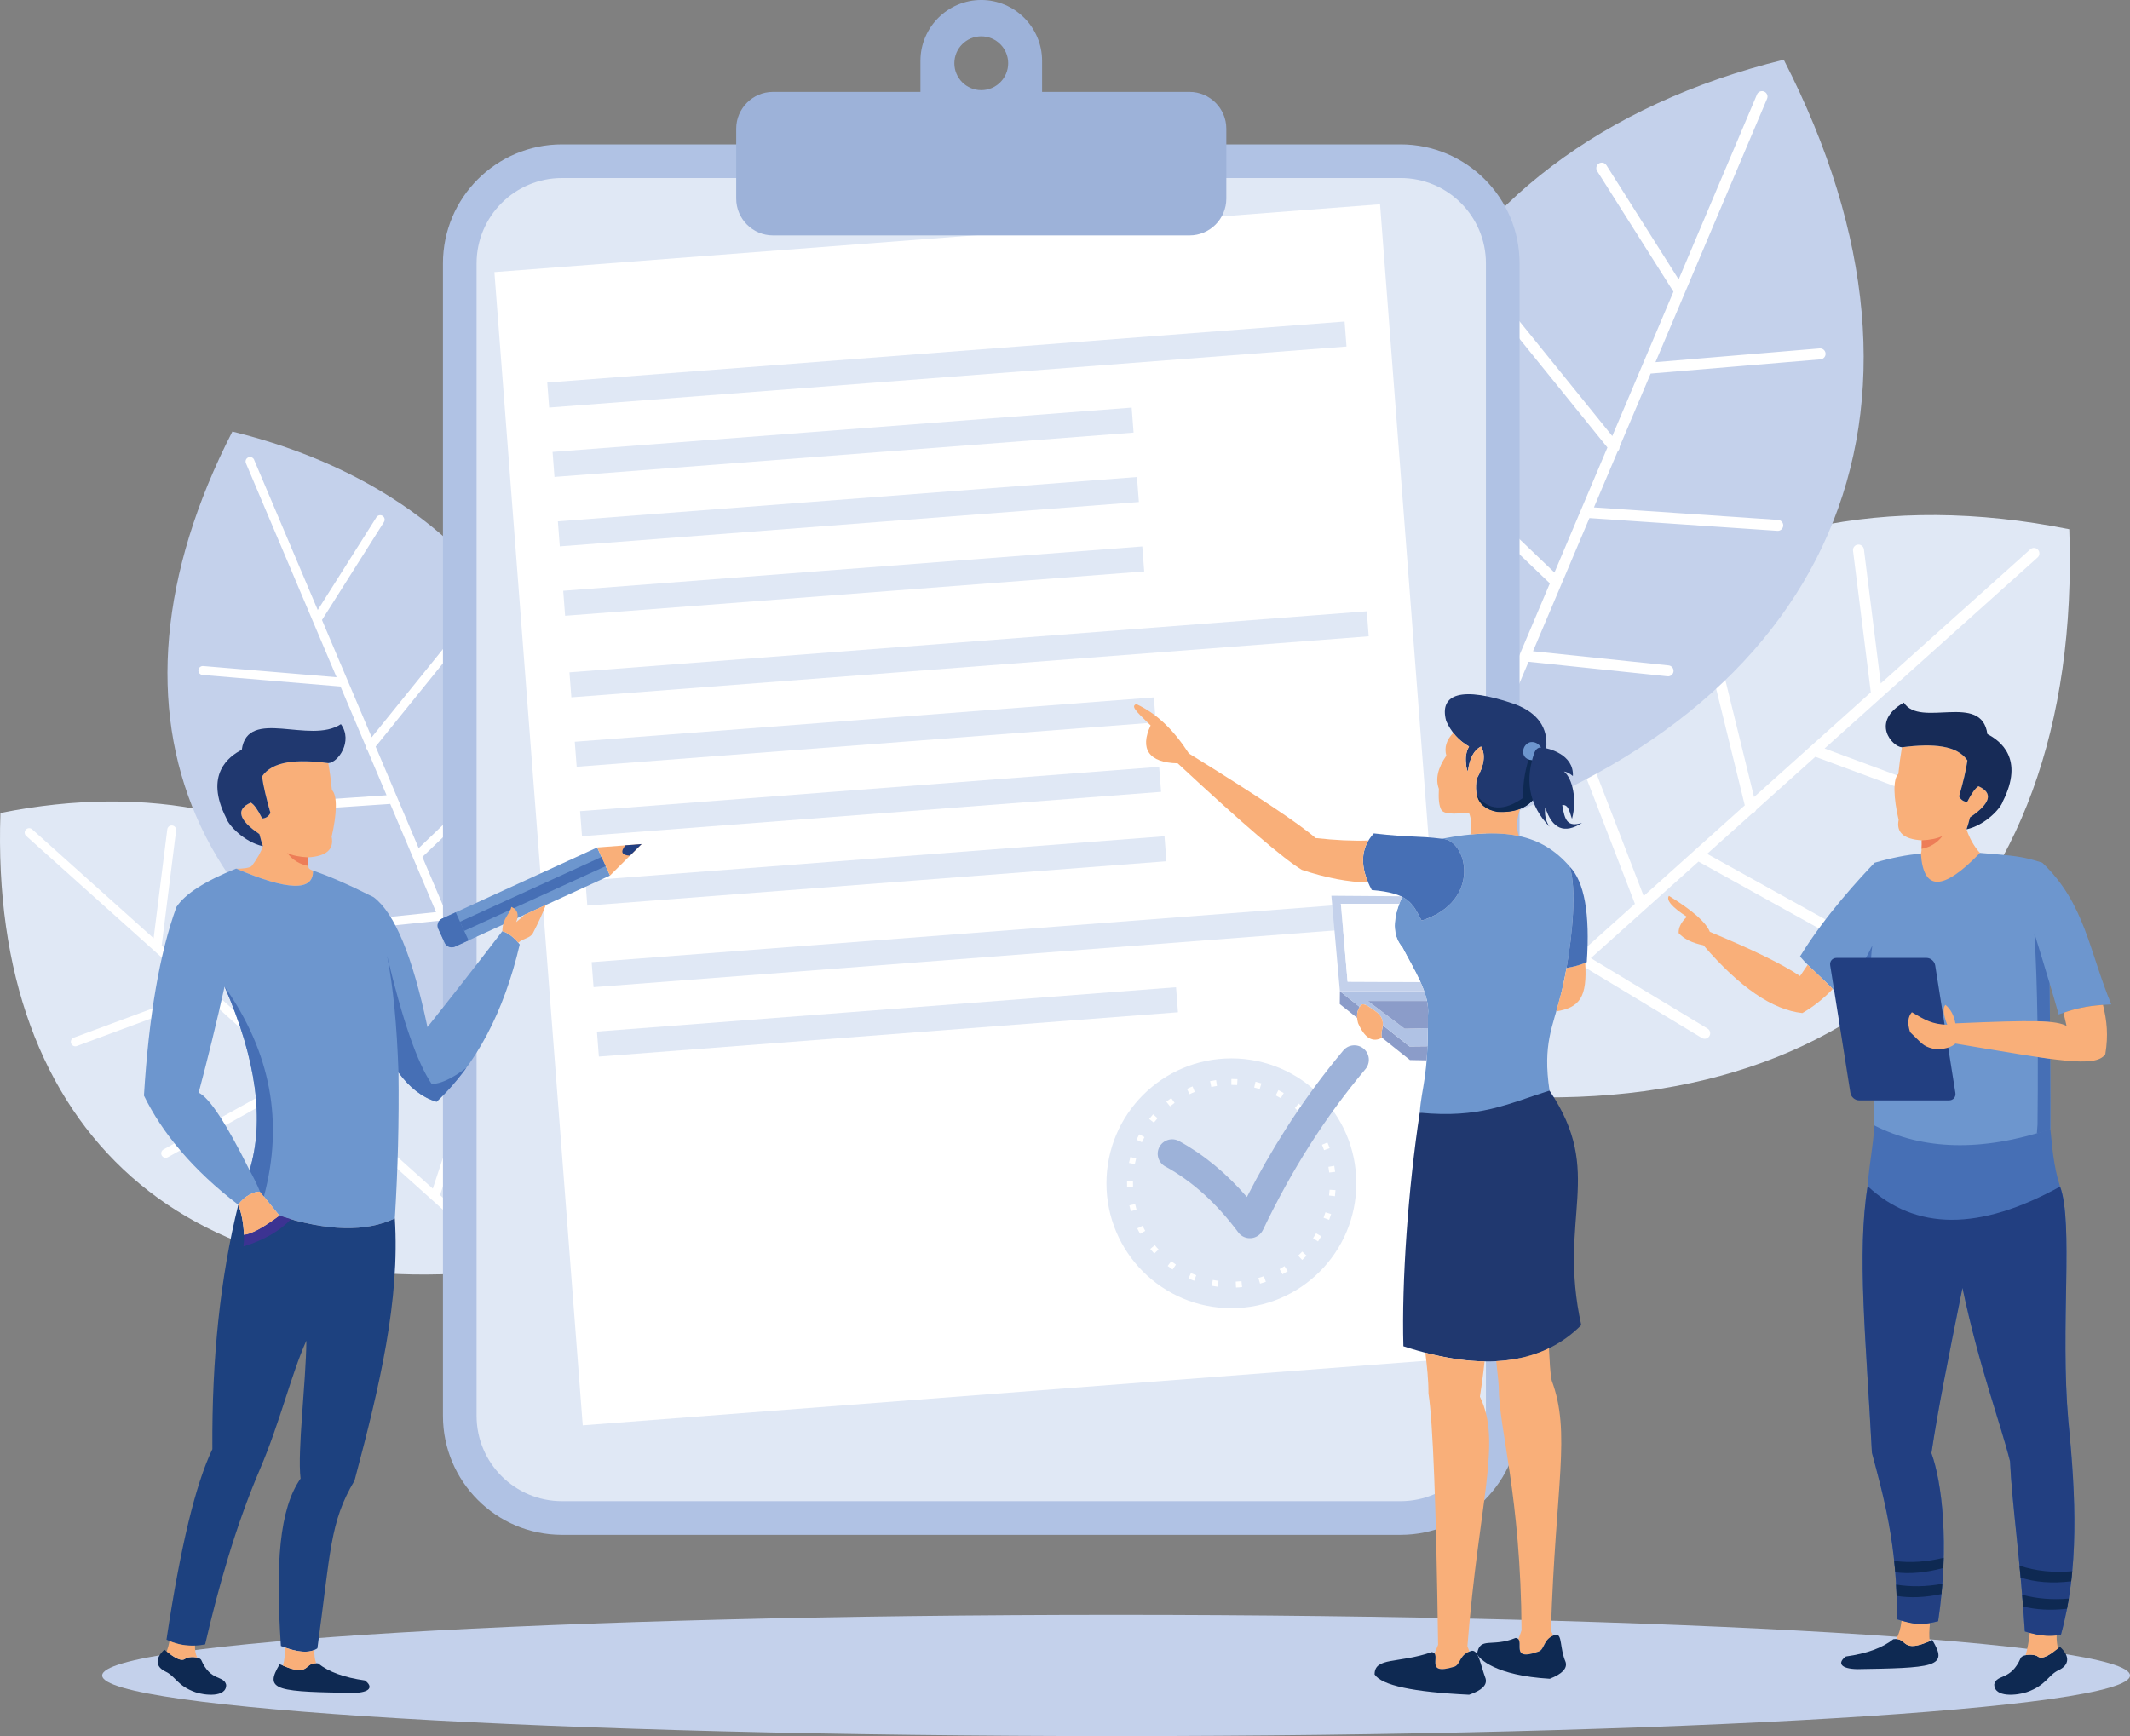 <?xml version="1.0" encoding="UTF-8"?><svg id="a" xmlns="http://www.w3.org/2000/svg" viewBox="0 0 1866.82 1521.91"><rect x="0" y="0" width="1866.82" height="1521.91" fill="#808080" stroke="none"/><path d="M978.2,1415.64c490.77,0,888.63,23.79,888.63,53.13s-397.85,53.14-888.63,53.14-888.63-23.79-888.63-53.14,397.85-53.13,888.63-53.13Z" style="fill:#c4d1eb; fill-rule:evenodd;"/><path d="M1813.6,463.95c-321.05-64.58-568.92,126.03-555.25,491.43,351.18,45.36,567.32-145.01,555.25-491.43Z" style="fill:#e0e8f5; fill-rule:evenodd;"/><path d="M1779.4,481.56c1.97-1.77,5.02-1.61,6.79,.37,1.77,1.98,1.61,5.02-.37,6.79l-186.68,167.44,135.35,50.22c2.49,.93,3.76,3.7,2.84,6.19-.93,2.49-3.7,3.76-6.19,2.83l-140.1-51.98-51.84,46.51c-.53,1.39-1.72,2.51-3.26,2.92l-39.75,35.65,141.46,78.52c2.33,1.29,3.16,4.22,1.87,6.54s-4.22,3.16-6.54,1.87l-144.36-80.14-46.59,41.79c-.14,.15-.29,.28-.46,.41l-47.31,42.44,102.3,61.75c2.27,1.37,3,4.33,1.62,6.6-1.38,2.27-4.33,3-6.6,1.63l-104.8-63.27-125.21,112.31c-1.98,1.77-5.02,1.61-6.79-.36-1.77-1.98-1.61-5.02,.37-6.8l84.2-75.52-29.73-89.91c-.84-2.52,.53-5.24,3.04-6.08,2.52-.84,5.24,.53,6.08,3.05l28.41,85.94,85.77-76.93-59.54-154.33c-.96-2.48,.28-5.27,2.76-6.23,2.48-.96,5.27,.28,6.23,2.76l58.22,150.93,44.07-39.54,.18-.16,44.37-39.8-40.3-164.13c-.63-2.58,.95-5.19,3.53-5.83,2.58-.63,5.19,.95,5.82,3.53l39.08,159.14,49.33-44.24,.25-.22,52.73-47.3-15.58-124.13c-.33-2.63,1.54-5.04,4.17-5.37,2.63-.33,5.04,1.54,5.37,4.16l14.75,117.53,131.06-117.54Z" style="fill:#fff; fill-rule:evenodd;"/><path d="M.39,712.69c260.8-52.46,462.16,102.38,451.06,399.21C166.17,1148.76-9.42,994.11,.39,712.69Z" style="fill:#e0e8f5; fill-rule:evenodd;"/><path d="M28.17,727c-1.6-1.44-4.08-1.31-5.52,.3-1.44,1.6-1.31,4.08,.3,5.52l151.65,136.02-109.96,40.8c-2.02,.75-3.05,3.01-2.3,5.03,.75,2.02,3.01,3.05,5.03,2.3l113.81-42.23,42.12,37.77c.44,1.13,1.39,2.04,2.64,2.37l32.29,28.96-114.91,63.79c-1.89,1.05-2.57,3.43-1.52,5.31,1.05,1.89,3.43,2.57,5.31,1.52l117.28-65.1,37.85,33.95c.11,.12,.24,.23,.37,.34l38.44,34.47-83.1,50.17c-1.85,1.12-2.43,3.51-1.32,5.36,1.12,1.84,3.52,2.43,5.36,1.32l85.14-51.39,101.72,91.23c1.61,1.44,4.08,1.31,5.52-.3,1.44-1.6,1.31-4.08-.3-5.52l-68.4-61.35,24.14-73.04c.68-2.05-.43-4.26-2.47-4.94-2.04-.68-4.26,.43-4.94,2.47l-23.08,69.82-69.67-62.49,48.37-125.37c.78-2.01-.22-4.28-2.24-5.06-2.02-.78-4.28,.23-5.06,2.24l-47.3,122.6-35.8-32.11-.15-.13-36.04-32.33,32.74-133.33c.51-2.1-.77-4.22-2.87-4.73-2.09-.52-4.21,.77-4.73,2.87l-31.74,129.27-40.07-35.94-.2-.18-42.84-38.43,12.65-100.83c.27-2.13-1.25-4.09-3.38-4.36-2.14-.27-4.09,1.25-4.36,3.38l-11.98,95.47-106.46-95.49Z" style="fill:#fff; fill-rule:evenodd;"/><path d="M1563.36,52.33c-318.06,78-461.4,355.89-293.72,680.84,337.17-108.2,451.9-372.4,293.72-680.84Z" style="fill:#c4d1eb; fill-rule:evenodd;"/><path d="M1539.88,82.8c1.04-2.45,3.86-3.59,6.31-2.55,2.44,1.04,3.59,3.86,2.55,6.31l-97.81,230.91,143.87-12.07c2.65-.22,4.98,1.75,5.2,4.4,.22,2.64-1.75,4.98-4.4,5.2l-148.91,12.49-27.16,64.12c.11,1.49-.48,3-1.71,4.03l-20.82,49.17,161.42,10.95c2.65,.18,4.66,2.47,4.48,5.12-.19,2.65-2.47,4.65-5.12,4.47l-164.74-11.17-24.41,57.63c-.07,.19-.15,.39-.24,.57l-24.79,58.52,118.85,12.42c2.64,.28,4.55,2.64,4.28,5.28-.28,2.64-2.64,4.56-5.28,4.28l-121.76-12.72-65.6,154.88c-1.04,2.45-3.86,3.59-6.31,2.55-2.45-1.04-3.59-3.86-2.55-6.31l44.11-104.14-65.12-68.75c-1.83-1.92-1.75-4.96,.17-6.8,1.92-1.83,4.96-1.75,6.79,.18l62.25,65.72,44.93-106.09-119.49-114.39c-1.92-1.84-1.98-4.89-.15-6.81,1.84-1.93,4.89-1.99,6.81-.15l116.85,111.86,23.09-54.52,.1-.22,23.24-54.88-106.24-131.44c-1.67-2.07-1.35-5.11,.72-6.77,2.07-1.67,5.1-1.35,6.77,.72l103.01,127.44,25.84-61.01,.14-.31,27.63-65.23-66.86-105.74c-1.42-2.23-.76-5.21,1.48-6.63,2.24-1.42,5.21-.75,6.64,1.49l63.3,100.11,68.66-162.1Z" style="fill:#fff; fill-rule:evenodd;"/><path d="M203.67,378.31c258.37,63.36,374.82,289.11,238.6,553.07C168.39,843.49,75.18,628.87,203.67,378.31Z" style="fill:#c4d1eb; fill-rule:evenodd;"/><path d="M222.74,403.06c-.84-1.99-3.14-2.92-5.12-2.08-1.99,.84-2.92,3.13-2.08,5.12l79.45,187.58-116.87-9.8c-2.15-.18-4.04,1.42-4.22,3.57-.18,2.15,1.42,4.04,3.57,4.22l120.96,10.15,22.06,52.1c-.08,1.21,.4,2.44,1.38,3.28l16.92,39.94-131.13,8.89c-2.15,.15-3.78,2.01-3.63,4.16,.15,2.15,2.01,3.78,4.16,3.63l133.82-9.08,19.83,46.81c.06,.15,.12,.31,.2,.46l20.14,47.55-96.54,10.08c-2.14,.23-3.7,2.15-3.47,4.29,.23,2.14,2.15,3.7,4.29,3.47l98.91-10.33,53.29,125.82c.84,1.99,3.13,2.92,5.12,2.07,1.99-.84,2.92-3.13,2.08-5.12l-35.83-84.6,52.9-55.85c1.48-1.56,1.42-4.03-.14-5.51-1.56-1.49-4.03-1.43-5.52,.14l-50.57,53.39-36.5-86.18,97.07-92.92c1.56-1.49,1.62-3.97,.12-5.53-1.5-1.56-3.97-1.62-5.54-.12l-94.92,90.87-18.76-44.29-.08-.18-18.88-44.58,86.3-106.78c1.36-1.68,1.09-4.15-.58-5.5-1.68-1.36-4.15-1.1-5.5,.59l-83.68,103.52-20.99-49.57-.11-.25-22.45-52.98,54.31-85.89c1.16-1.82,.61-4.24-1.21-5.39-1.82-1.15-4.23-.61-5.39,1.21l-51.42,81.32-55.78-131.68Z" style="fill:#fff; fill-rule:evenodd;"/><path d="M492.53,126.57h734.97c57.58,0,104.32,46.74,104.32,104.32v1010.28c0,57.58-46.74,104.32-104.32,104.32H492.54c-57.58,0-104.32-46.74-104.32-104.32V230.89c0-57.58,46.74-104.32,104.32-104.32Z" style="fill:#b0c2e4;"/><path d="M492.53,156.05h734.97c41.3,0,74.83,33.53,74.83,74.83v1010.27c0,41.3-33.53,74.83-74.83,74.83H492.54c-41.3,0-74.84-33.53-74.84-74.84V230.89c0-41.3,33.53-74.83,74.83-74.83Z" style="fill:#e0e8f5;"/><rect x="470.86" y="207.34" width="778.51" height="1013.94" transform="translate(-52.02 67.74) rotate(-4.38)" style="fill:#fff;"/><path d="M479.64,335.34l698.82-53.5,1.68,21.92-698.82,53.5-1.68-21.92h0Zm38.9,508.11l698.83-53.5,1.68,21.92-698.83,53.5-1.68-21.92h0Zm4.66,60.85l507.53-38.86,1.68,21.93-507.54,38.85-1.68-21.92h0Zm-24.11-314.91l698.82-53.5,1.68,21.92-698.82,53.5-1.68-21.92h0Zm13.98,182.56l1.68,21.92,507.54-38.86-1.68-21.92-507.54,38.86h0Zm-4.66-60.86l507.53-38.85,1.68,21.92-507.53,38.85-1.68-21.92h0Zm-4.66-60.85l507.54-38.86,1.68,21.92-507.54,38.86-1.68-21.92h0Zm-10.13-132.35l1.68,21.92,507.54-38.85-1.68-21.92-507.54,38.86h0Zm-4.66-60.86l507.54-38.85,1.67,21.92-507.53,38.85-1.68-21.92h0Zm-4.66-60.85l507.54-38.86,1.68,21.92-507.54,38.86-1.68-21.92Z" style="fill:#e0e8f5; fill-rule:evenodd;"/><path d="M677.45,80.54h129.26v-27.24c0-29.32,23.99-53.31,53.31-53.31h0c29.32,0,53.31,23.99,53.31,53.31v27.24h129.25c17.72,0,32.22,14.5,32.22,32.22v61.37c0,17.72-14.5,32.22-32.22,32.22h-365.13c-17.72,0-32.21-14.5-32.21-32.22v-61.37c0-17.72,14.5-32.22,32.21-32.22h0Zm182.57-48.71c-13.03,0-23.59,10.56-23.59,23.59s10.56,23.59,23.59,23.59,23.59-10.56,23.59-23.59-10.56-23.59-23.59-23.59Z" style="fill:#9db2d9; fill-rule:evenodd;"/><path d="M1079.24,927.8c60.47,0,109.5,49.03,109.5,109.5s-49.03,109.5-109.5,109.5-109.5-49.03-109.5-109.5,49.02-109.5,109.5-109.5Z" style="fill:#e0e8f5; fill-rule:evenodd;"/><path d="M1084.57,945.99c-1.79-.08-3.54-.14-5.34-.15v5.19c1.71,0,3.35,.07,5.04,.14l.3-5.19h0Zm-18.76,.83c-1.75,.25-3.52,.56-5.25,.93l1.07,5.08c1.65-.34,3.3-.62,4.97-.88l-.79-5.13h0Zm-20.59,5.55c-1.64,.63-3.31,1.39-4.91,2.14l2.22,4.69c1.5-.69,3.07-1.42,4.62-2.01l-1.93-4.82h0Zm-18.74,10.21c-1.47,1.04-2.85,2.11-4.28,3.21l3.26,4.05c1.3-1.05,2.66-2.06,4.03-3.03l-3.01-4.23h0Zm-15.87,14.26c-1.18,1.34-2.31,2.71-3.42,4.11l4.11,3.18c1-1.31,2.13-2.64,3.22-3.87l-3.91-3.42h0Zm-12.15,17.53c-.84,1.58-1.61,3.16-2.37,4.78l4.72,2.17c.72-1.53,1.45-3.03,2.25-4.53l-4.6-2.42h0Zm-7.76,19.88c-.44,1.75-.8,3.46-1.19,5.22l5.1,.97c.34-1.65,.7-3.27,1.13-4.9l-5.04-1.28h0Zm-2.91,21.12c-.02,1.8-.02,3.55,.05,5.35l5.19-.2c-.06-1.68-.06-3.35-.04-5.04l-5.2-.11h0Zm2.03,21.24c.37,1.75,.8,3.46,1.27,5.19l5-1.39c-.44-1.63-.85-3.25-1.2-4.9l-5.07,1.1h0Zm6.9,20.19c.77,1.61,1.59,3.18,2.46,4.75l4.54-2.53c-.83-1.43-1.6-2.99-2.31-4.48l-4.68,2.26h0Zm11.41,18.03c1.13,1.39,2.29,2.71,3.49,4.05l3.82-3.52c-1.13-1.16-2.27-2.57-3.29-3.82l-4.02,3.29h0Zm15.25,14.9c1.42,1.1,2.86,2.13,4.33,3.15l2.91-4.3c-1.39-.94-2.75-1.94-4.07-2.96l-3.17,4.12h0Zm18.29,10.99c1.63,.73,3.27,1.4,4.93,2.05l1.84-4.86c-1.57-.62-3.12-1.25-4.66-1.94l-2.12,4.74h0Zm20.35,6.42c1.76,.33,3.49,.6,5.27,.84l.66-5.15c-1.68-.22-3.33-.48-4.99-.8l-.95,5.11h0Zm21.26,1.53c1.71-.06,3.65-.18,5.34-.39l-.55-5.16c-1.66,.16-3.36,.31-5.02,.36l.23,5.19h0Zm21.07-3.41c1.71-.49,3.41-1.02,5.09-1.61l-1.72-4.9c-1.59,.56-3.2,1.06-4.82,1.52l1.45,4.99h0Zm19.69-8.22c1.54-.86,3.1-1.79,4.58-2.76l-2.82-4.36c-1.41,.9-2.86,1.79-4.32,2.6l2.56,4.52h0Zm17.24-12.56c1.31-1.2,2.59-2.46,3.83-3.74l-3.76-3.58c-1.12,1.21-2.39,2.41-3.6,3.53l3.54,3.8h0Zm13.88-16.19c.99-1.5,1.94-2.98,2.85-4.52l-4.48-2.63c-.86,1.45-1.76,2.85-2.69,4.26l4.32,2.88h0Zm9.76-18.97c.62-1.67,1.21-3.36,1.73-5.07l-4.97-1.51c-.5,1.61-1.04,3.18-1.63,4.76l4.87,1.81h0Zm5.07-20.72c.22-1.78,.38-3.54,.5-5.32l-5.18-.33c-.12,1.68-.27,3.35-.47,5.03l5.15,.63h0Zm.15-21.34c-.19-1.77-.43-3.54-.73-5.29l-5.12,.88c.28,1.65,.51,3.33,.69,5l5.17-.59h0Zm-4.78-20.79c-.54-1.63-1.26-3.4-1.95-4.98l-4.77,2.05c.65,1.49,1.33,3.16,1.84,4.69l4.88-1.75h0Zm-9.5-19.12c-.97-1.49-2-2.96-3.05-4.38l-4.16,3.1c.99,1.37,1.96,2.73,2.88,4.15l4.33-2.87h0Zm-13.66-16.38c-1.31-1.24-2.65-2.37-3.99-3.57l-3.33,3.98c1.29,1.1,2.53,2.21,3.75,3.37l3.56-3.78h0Zm-17.07-12.8c-1.54-.89-3.1-1.73-4.69-2.55l-2.34,4.63c1.51,.77,2.97,1.56,4.44,2.42l2.6-4.5h0Zm-19.57-8.49c-1.73-.52-3.43-.93-5.17-1.39l-1.17,5.06c1.64,.39,3.25,.83,4.86,1.3l1.48-4.98Z" style="fill:#fff; fill-rule:evenodd;"/><path d="M1021.27,1022.52c-6.14-3.34-8.41-11.03-5.06-17.17,3.35-6.14,11.04-8.41,17.17-5.06,21.6,11.81,41.42,28.15,59.46,49.02,10.48-20.52,21.8-40.33,33.96-59.4,15.66-24.55,32.49-47.55,50.51-69.01,4.49-5.37,12.49-6.08,17.87-1.59,5.37,4.49,6.08,12.49,1.59,17.87-17.52,20.87-33.74,42.98-48.62,66.33-14.85,23.31-28.61,48.22-41.26,74.72h-.02c-.86,1.8-2.17,3.44-3.89,4.72-5.62,4.16-13.56,2.99-17.72-2.63-19.11-25.66-40.44-44.93-63.97-57.79Z" style="fill:#9db2d9; fill-rule:evenodd;"/><path d="M1743.53,751.88c-4.7,.34-9.22-5.23-10.53-6.9-4.99-6.34-8.18-13.78-9.46-17.95,.97-2.78,1.99-6.28,3.06-10.52,18.08-12.28,20.56-21.38,7.42-27.27-2.65,1.49-5.94,6.06-9.87,13.73-3.13-.13-5.51-1.73-7.13-4.81,3.74-12.94,6.16-23.44,7.3-31.52-8.92-13.25-29.77-15.14-57.37-11.57-1.28,7.35-2.33,15.13-3.16,23.35-4.88,4.49-4.24,21.16,.25,40.37-2.25,10.92,4.5,16.89,20.23,17.88,.15,2.63-.09,5.67-.14,7.52-.04,1.67-.1,4.95-1.85,5.46l-2.92,.72c.29,39.05,20.28,46.56,64.15,1.49Z" style="fill:#f9af79; fill-rule:evenodd;"/><path d="M1666.95,655.08c27.6-3.58,48.45-1.69,57.37,11.56-1.13,8.08-3.56,18.58-7.3,31.52,1.62,3.08,4,4.68,7.13,4.81,3.93-7.66,7.22-12.23,9.87-13.72,13.14,5.89,10.67,14.98-7.42,27.27-1.06,4.23-2.08,7.73-3.05,10.51,16.27-3.65,29.89-18.2,31.8-24.5,18.99-37.41-2.18-53.21-13.51-58.98-5-37.06-59.02-5.02-73.22-27.63-29.73,16.96-10.01,38.83-1.66,39.17Z" style="fill:#172b57; fill-rule:evenodd;"/><path d="M1702.42,732.87c-4.41,2.18-10.46,3.45-18.14,3.81,.15,2.6,.04,5.6-.13,7.44,7.72-1.48,13.81-5.24,18.27-11.25Z" style="fill:#ed7d57; fill-rule:evenodd;"/><path d="M1776.44,1483.35c17.14-6.03,18.52-14.87,27.76-19.18,9.3-4.35,10.37-12.09,1.27-20.49-6.72,5.37-15.05,11.97-19.47,8.47-2.95-2.33-12.94-2.18-14.93,1.22-8.71,20.24-20.82,13.83-23.21,23.04-.28,12.27,20.71,9.71,28.57,6.94Z" style="fill:#0e2952; fill-rule:evenodd;"/><path d="M1627.89,1463.22c30.2-.49,52.76-.85,63.19-4.14,11.25-3.55,8.92-10.41,2.46-21.39-28.46,13.09-20.88-2.69-34.18-.69-9.36,7.53-23.21,12.58-41.55,15.14-7.76,5.72-4.61,10.82,10.08,11.08Z" style="fill:#0e2952; fill-rule:evenodd;"/><path d="M1642.97,756.3c15.07-4.37,28.6-7.03,40.59-7.96,2.17,33.11,19.44,32.88,51.82-.69,31.18,2.62,37.28,3.02,54.58,8.63,37.44,35.76,40.88,77.02,60.44,124.18-21.66,.97-31.38,3.58-46.11,8.83-3.16-11.3-5.81-20.4-7.94-27.29,.6,62.19,.82,104.79,.69,127.83-71.65,28.38-130.67,18.66-154.77-3.45-.34-55.28-.8-99.03-1.38-131.28-8.58,10.1-16.51,17.93-23.84,23.49-17.57-20.14-29.47-28.25-39.43-40.12,22.05-36.21,53.64-69.9,65.34-82.17Z" style="fill:#6d96ce; fill-rule:evenodd;"/><path d="M1498.58,816.87c37.64,15.64,63.99,28.56,79.06,38.77l6.69-9.91c6.23,6.23,13.34,12.35,22,21.22-8.01,8.39-16.62,15.29-26.64,21.12-26.16-2.79-55.06-22.6-86.72-59.42-9.85-1.97-17.1-5.53-21.74-10.7-.24-4.74,2.14-9.5,7.17-14.27-13.13-8.55-18.35-14.68-15.67-18.36,20.56,12.72,32.52,23.23,35.85,31.55Z" style="fill:#f9af79; fill-rule:evenodd;"/><path d="M1642.27,986.37c1.42,5.38-4.45,36.95-5.41,53.42-9.52,58.8-1.36,135.33,3.77,233.74,9.18,34.68,22.72,80.89,21.84,145.94,15.99,4.88,21.78,5.39,36.2,1.72,10.09-67.88,3.21-122.25-5.91-147.35,5.83-38.81,14.55-82.25,27.23-144.9,14.29,68.28,33.41,118.94,41.68,152,1.64,36.86,9.09,86.61,12.99,149.24,11.86,3.57,19.25,4.61,31.56,3.1,15.98-57.57,13.3-120.22,6.53-187.93-7.2-81.41,4.67-173.33-7.22-205.21-6.08-18.88-6.86-35.65-8.5-50.34-59.78,19.89-111.36,18.74-154.76-3.45Z" style="fill:#466fb5; fill-rule:evenodd;"/><path d="M1786.02,926.66c3.84,.57,7.47,1.07,10.88,1.54,.18,27.43,.22,47.97,.14,61.63-3.38,1.51-8.15,3.26-11.86,3.7,.02-1.76,.57-5.83,.59-7.57,.24-20.97,.32-40.74,.25-59.3h0Zm-175.17-54.95c10.55-8.79,20.59-23.06,30.12-42.8-1.07,6.88-1.5,16.08-1.28,27.61-8.12,9.42-15.66,16.77-22.64,22.08-2.14-2.46-4.21-4.75-6.2-6.89h0Zm172.19-53.49c4.65,14.96,9.09,29.55,13.32,43.78,.11,12.02,.22,23.3,.31,33.86-3.07-.29-6.67-.48-10.94-.59-.44-29.19-1.34-54.88-2.69-77.06Z" style="fill:#466fb5; fill-rule:evenodd;"/><path d="M1688.47,839.73h-78.87c-3.62,0-6.11,2.96-5.53,6.57l17.7,111.74c.57,3.61,3.99,6.57,7.61,6.57h78.88c3.62,0,6.1-2.96,5.53-6.57l-17.7-111.74c-.58-3.62-4-6.57-7.61-6.57Z" style="fill:#223f81; fill-rule:evenodd;"/><path d="M1843.13,880.88c3.41,13.84,4.83,26.48,2.04,43.27-8.52,12.36-42.86,5.45-131.32-9.33-3.17,2.9-9.73,5.78-19.69,4.49-9.25-2.31-9.69-4.73-20.07-14.51-2.52-7.62-2-13.43,1.55-17.45,11.68,6.88,17.83,10.53,30.99,10.97-3.5-9.01-4.04-14.83-1.59-17.46,4.49,3.6,7.42,9.01,8.77,16.24,69.74-3.03,88.12-2.63,97.4,2.25-1.01-4.38-1.89-8.22-2.68-11.54,10.86-3.7,19.69-5.84,34.58-6.92Z" style="fill:#f9af79; fill-rule:evenodd;"/><path d="M1691.52,1422.79c-.71,5.92-.81,11.24-.3,15.94-23.81,10.35-19.77-1.6-29.28-1.89,2.39-4.21,3.94-9.58,4.65-16.12,10.38,2.97,16.28,3.64,24.93,2.08h0Zm110.95,10.91c-.01,4.31,.41,8.1,1.26,11.37-6.36,5.03-13.68,10.28-17.73,7.09-1.93-1.54-6.91-2-10.67-1.16,1.55-5.21,2.76-11.72,3.66-19.55,8.34,2.25,14.76,3,23.48,2.25Z" style="fill:#f9af79; fill-rule:evenodd;"/><path d="M1636.86,1039.8c42.04,39.2,98.26,39.32,168.68,.37,11.89,31.87,.01,123.8,7.22,205.21,6.77,67.71,9.45,130.36-6.53,187.93-1.3,.15-2.55,.29-3.75,.39-8.72,.75-15.14,0-23.48-2.26-1.39-.37-2.82-.78-4.33-1.23-3.9-62.64-11.36-112.39-12.99-149.24-8.27-33.06-27.39-83.73-41.68-152-12.68,62.65-21.39,106.09-27.23,144.9,9.12,25.1,16,79.47,5.91,147.35-2.63,.67-4.97,1.19-7.14,1.58-8.65,1.56-14.55,.89-24.93-2.08-1.3-.38-2.67-.78-4.13-1.23,.88-65.05-12.66-111.26-21.84-145.94-5.13-98.41-13.29-174.95-3.77-233.74Z" style="fill:#223f81; fill-rule:evenodd;"/><path d="M1703.21,1374.56c-15.34,4.16-29.39,5.42-42.13,3.76-.27-3.36-.59-6.67-.93-9.92,13.98,1.82,28.44,.88,43.37-2.81-.07,2.94-.18,5.93-.31,8.96h0Zm112.08,11.68c-16.68,2-31.45,.89-44.33-3.32-.32-3.5-.65-6.95-.97-10.36,14.44,4.71,29.85,6.32,46.23,4.83-.27,2.96-.59,5.9-.93,8.84h0Zm-42.17,22.04c-.27-3.48-.55-6.9-.83-10.28,12.88,3.53,26.51,4.65,40.88,3.39-.48,2.99-1.01,5.96-1.58,8.92-14.22,1.6-27.05,.92-38.47-2.03h0Zm-111.3-19.18c13,2.15,26.51,1.92,40.54-.71-.23,2.97-.49,5.98-.78,9.02-14.34,3.03-27.44,3.57-39.32,1.62-.11-3.37-.26-6.68-.44-9.94Z" style="fill:#0e2952; fill-rule:evenodd;"/><path d="M171.35,1483.49c-16.13-5.68-17.43-13.99-26.12-18.05-8.75-4.09-9.76-11.37-1.2-19.28,6.32,5.05,14.16,11.26,18.32,7.97,2.78-2.19,12.18-2.05,14.05,1.15,8.2,19.05,19.59,13.01,21.84,21.68,.26,11.54-19.49,9.14-26.89,6.53Z" style="fill:#0e2952; fill-rule:evenodd;"/><path d="M309.87,1484.06c-29.78-.48-52.04-.83-62.32-4.08-11.09-3.5-8.8-10.27-2.43-21.09,28.06,12.9,20.59-2.66,33.71-.68,9.22,7.43,22.89,12.4,40.98,14.93,7.65,5.64,4.54,10.67-9.95,10.92Z" style="fill:#0e2952; fill-rule:evenodd;"/><path d="M206.97,761.44c4.76,.34,12.26-.57,13.58-2.26,5.06-6.43,8.56-13.13,9.86-17.35-.99-2.81-2.02-6.36-3.1-10.65-18.32-12.44-20.83-21.65-7.51-27.62,2.68,1.51,6.01,6.14,9.99,13.9,3.17-.13,5.58-1.76,7.22-4.87-3.79-13.1-6.24-23.74-7.39-31.93,9.03-13.42,30.14-15.33,58.1-11.71,1.3,7.44,2.36,15.32,3.19,23.65,4.94,4.55,4.31,21.43-.25,40.89,2.27,11.06-4.56,17.1-20.49,18.11-.23,3.93,.13,8.74,.39,9.28,.4,.85,1.82,1.67,3.78,2.37h0c.54,18.26-21.92,17.65-67.38-1.82Z" style="fill:#f9af79; fill-rule:evenodd;"/><path d="M287.74,668.95c-27.96-3.62-49.08-1.71-58.1,11.71,1.14,8.18,3.6,18.82,7.39,31.93-1.64,3.12-4.05,4.74-7.22,4.87-3.98-7.77-7.31-12.4-9.99-13.9-13.32,5.97-10.81,15.18,7.51,27.62,1.07,4.29,2.11,7.84,3.1,10.65-16.48-3.7-30.27-18.44-32.21-24.81-19.23-37.9,2.21-53.91,13.69-59.75,5.07-37.53,59.56-4.36,86.87-22.45,10.85,14.99-2.57,33.79-11.03,34.13Z" style="fill:#20386f; fill-rule:evenodd;"/><path d="M455.52,827.92c-13.84,59.24-38.14,105.21-72.91,137.92-12.53-3.81-23.65-12.37-33.35-25.7,.52,42.86-.55,85.5-3.21,127.95-25.38,12.03-59.07,11.25-101.08-2.34l-17.04-20.98c-4.38-.85-14.32,3.98-19.09,11.35-39.9-30.45-66.8-63.17-82.67-95.68,4.29-69.85,13.77-124.96,28.46-165.33,7.43-11.41,24.87-22.64,52.33-33.68,45.46,19.48,67.92,20.09,67.38,1.83,13.37,4.38,31.1,12.15,53.21,23.29,18.43,14,34.12,51.94,47.08,113.82,21.09-26.43,42.97-54.44,65.64-84.06,5.04,1.43,10.12,5.3,15.24,11.61h0Zm-236.77,197.92c13.22-43.49,5.92-97.14-21.91-160.97-7.01,31.49-14.58,62.48-22.71,92.98,9.45,4.49,24.32,27.15,44.62,67.99Z" style="fill:#6d96ce; fill-rule:evenodd;"/><path d="M213.8,1082.52c6.45-.5,16.84-6.09,31.17-16.77,42.01,13.59,75.7,14.37,101.08,2.34,4.52,71.44-13.05,146.36-35.33,229.84-21.82,36.66-20.9,62.42-32.53,146.99-6.45,4.61-17.13,3.94-32.01-2.01-4.73-72.11-1.46-119.85,17.25-146.75-2.93-24.18,4.73-83.61,5.09-120.92-13.61,30.34-22.96,71.34-40.69,112.73-21.6,50.41-36.64,104.36-48.03,153.57-12.05,2.34-23.34,.96-33.89-4.14,12.1-80.88,25.51-136.55,40.22-167-.56-79.53,7.01-150.95,22.72-214.28,2.92,7.48,4.58,16.28,4.95,26.4Z" style="fill:#1d417f; fill-rule:evenodd;"/><path d="M244.98,1065.75c-14.33,10.68-24.72,16.27-31.17,16.77-.37-10.12-2.03-18.92-4.95-26.4,4.77-7.37,14.71-12.2,19.09-11.35l17.04,20.98Z" style="fill:#f9af79; fill-rule:evenodd;"/><path d="M349.26,940.14c-1.39-41.61-4.73-75.73-10.01-102.35,13.46,56.53,26.5,94.04,39.13,112.53,7.98-.25,18.09-4.98,30.33-14.19-7.92,10.89-16.62,20.79-26.1,29.71-12.53-3.81-23.65-12.37-33.35-25.7Z" style="fill:#466fb5; fill-rule:evenodd;"/><path d="M227.93,1044.77c-2.45-6.05-5.51-12.36-9.18-18.94,13.22-43.49,5.92-97.14-21.91-160.97,40.47,57.54,51.95,118.88,34.43,184.02l-3.34-4.12Z" style="fill:#466fb5; fill-rule:evenodd;"/><path d="M251.81,747.75c4.47,2.21,10.59,3.49,18.37,3.86-.15,2.64-.04,5.67,.13,7.54-7.82-1.5-13.99-5.3-18.5-11.4Z" style="fill:#ed7d57; fill-rule:evenodd;"/><path d="M247.94,1460.14c1.5-4.92,2.06-10.23,1.69-15.92,11.36,4.09,20.02,4.8,26.01,2.15-.31,4.21,.17,8.1,1.44,11.68-10.33-.36-5.62,12.16-29.14,2.09h0Zm-75.05-6.98c-3.58-.94-8.63-.54-10.54,.97-3.72,2.94-10.38-1.71-16.27-6.34,1.02-2.79,1.85-5.85,2.52-9.17,7.1,2.97,14.52,4.29,22.28,3.98-.11,4.23,.56,7.75,2.01,10.56Z" style="fill:#f9af79; fill-rule:evenodd;"/><path d="M213.38,1092.67c.46-3.67,.6-7.05,.43-10.15,6.45-.5,16.84-6.09,31.17-16.77,3.4,1.1,6.75,2.12,10.05,3.05-10.08,10.49-23.97,18.45-41.65,23.87Z" style="fill:#3c3392; fill-rule:evenodd;"/><path d="M534.64,767.51l-11.27-24.58c-60.55,27.77-75.36,34.56-135.91,62.33-3.38,1.55-4.87,5.58-3.33,8.96l5.64,12.29c1.55,3.38,5.58,4.88,8.96,3.33,60.55-27.76,75.36-34.55,135.91-62.32Z" style="fill:#6d96ce; fill-rule:evenodd;"/><polygon points="523.37 742.93 534.64 767.51 562.32 739.95 523.37 742.93" style="fill:#f9af79; fill-rule:evenodd;"/><rect x="398.81" y="779.19" width="136.38" height="8.84" transform="translate(-283.85 265.58) rotate(-24.6)" style="fill:#466fb5;"/><path d="M399.4,799.78l11.27,24.58-11.94,5.48c-3.38,1.55-7.41,.06-8.96-3.33l-5.64-12.29c-1.55-3.38-.05-7.42,3.33-8.96l11.94-5.48Z" style="fill:#466fb5; fill-rule:evenodd;"/><path d="M552.11,750.11c-7.3-.38-8.61-3.41-3.92-9.09l14.13-1.08-10.21,10.17Z" style="fill:#223f81; fill-rule:evenodd;"/><path d="M440.28,816.31c.23-11.88,6.6-14.79,7.9-21.31,5.47,2.38,6.88,6.83,4.23,13.34,2.49-2,4.95-4.16,7.37-6.5,7.94-3.64,14.14-6.48,18.61-8.53-2.73,7.18-6.53,15.48-11.41,24.9-2.91,4.57-7.25,3.71-12.75,8.17-4.68-5.4-9.32-8.75-13.94-10.06Z" style="fill:#f9af79; fill-rule:evenodd;"/><path d="M1229.18,830.51c-8.9-10.36-8.98-25.12-.25-44.31,9.07,4.61,12.15,11.54,17.06,20.84,53.49-17.17,39.96-71.13,17.74-71.76,54.37-10.34,87.24-4.44,112.07,24.44,8.37,26.65-1.6,89.28-8,112.91-6.77,27.29-15.93,42.53-9.73,83.43-28.9,20.8-37.03,42.42-113.75,19.38,1.71-23.59,7.51-29.34,7.2-85.52,1.96-18.53-12.51-40.3-22.33-59.41Z" style="fill:#6d96ce; fill-rule:evenodd;"/><path d="M1244.31,975.43c52.6,5.06,76.47-7.58,113.75-19.38,49.01,72.7,6.74,110.19,27.82,205.6-34.78,34.9-86.74,41.08-155.89,18.54-1.63-56.36,4.27-139.22,14.33-204.76Z" style="fill:#20386f; fill-rule:evenodd;"/><path d="M1357.55,1181.96c.72,11.3,.94,21.3,2.45,28.33,17.09,45.86,3.36,90.79-.71,218.94,.6,1.61,1.25,3.16,1.94,4.62-8.57,3.78-7.51,12.06-12.61,13.9-23.83,8.61-13.96-6.6-17.88-10.84,1.07-2.66,2.01-5.23,2.81-7.75-.63-118.13-19.94-176.62-19.99-213.39-.24-5.61-1.73-17.24-2.2-22.53h.15c17.07-.91,32.41-4.66,46.04-11.3Z" style="fill:#f9af79; fill-rule:evenodd;"/><path d="M1372.17,1457.02c-5.36-12.72-2.79-24.31-8.56-24.01-11.18,3.19-9.46,12.75-14.99,14.75-27.01,9.76-10.73-11.07-20.29-11.88-20.86,8.59-31.35-1.63-33.81,14.13,1.86,4.01,15.75,18.84,63.81,21.64,10.85-4.24,15.46-9.12,13.84-14.63Z" style="fill:#0e2952; fill-rule:evenodd;"/><path d="M1301.14,1193.44c-1.33,13.15-3,23.28-4.08,30.99,19.47,39.65-.89,90.84-10.95,218.67,.53,1.64,1.1,3.21,1.72,4.71-8.74,3.37-8.07,11.69-13.25,13.29-24.2,7.49-13.64-7.24-17.35-11.66,1.19-2.6,2.25-5.13,3.17-7.6-1.68-121.72-4.49-195.17-8.43-220.34,.07-11.85-1.36-24.14-2.73-35.63,18.67,4.83,35.97,7.37,51.89,7.59Z" style="fill:#f9af79; fill-rule:evenodd;"/><path d="M1302.1,1471.68c-4.76-12.95-6.07-24.64-11.85-24.61-11.32,2.66-10.05,12.3-15.67,14.03-27.43,8.49-10.2-11.56-19.71-12.81-29.48,10.27-50.09,4.1-50.12,19.56,6.14,9.55,33.75,15.49,82.84,17.8,11.03-3.73,15.87-8.38,14.5-13.97Z" style="fill:#0e2952; fill-rule:evenodd;"/><path d="M1245.98,807.04c53.49-17.17,39.96-71.13,17.74-71.76-21.65-2.72-26.73-.94-59.66-4.7-11.97,13.1-12.54,29.65-1.74,49.65,32.45,2.71,35.62,11.58,43.65,26.81Z" style="fill:#466fb5; fill-rule:evenodd;"/><path d="M1199.38,736.82c-13.55,.49-29-.23-46.33-2.15-13.62-12.02-50.63-36.73-111.03-74.13-13.89-21.21-28.07-34.88-46.13-43.33-4.42,1.89-1.83,4.92,12.55,18.72-9.62,20.54-1.75,32.64,23.72,33.22,56.82,52.87,93.08,83.98,108.79,93.37,21.47,7.12,40.86,10.81,58.15,11.08-6.06-14.13-5.97-26.39,.27-36.79Z" style="fill:#f9af79; fill-rule:evenodd;"/><path d="M1363.96,886.58c20.69-3.31,27.21-12.51,25.39-42.54-3.88,1.54-10.28,3.45-16.4,4.57-1.71,9.68-3.55,18.08-5.16,24.02-.69,2.77-3.12,11.39-3.83,13.95Z" style="fill:#f9af79; fill-rule:evenodd;"/><path d="M1372.95,848.61c6.12-1.12,11.12-2.45,15.01-3.99,.99-.39,1.91-.8,2.76-1.22,2.9-42.39-2.08-70.28-14.93-83.69,6.27,19.95,2.25,60.07-2.84,88.89Z" style="fill:#466fb5; fill-rule:evenodd;"/><path d="M1312.39,711.7c27.91,1.55,41.6-13.89,41.08-46.35,.87-3.27,1.43-6.39,1.71-9.38,1.69-18.15-7.45-31.03-27.41-38.65-46.71-16.18-66.79-9.14-60.25,14.75,4.41,9.8,11.08,17.24,20.02,22.33-2.58,4.62-3.42,9.82-2.53,15.59-.07,1.59,.42,3.76,1.47,6.53,1.43-11.66,5.3-19.03,11.59-22.12,4.11,7.17,2.84,16.58-3.79,28.23-2.87,16.8,3.17,26.5,18.12,29.07Z" style="fill:#20386f; fill-rule:evenodd;"/><path d="M1369.23,705.78c5.94-1.07,6.9,8.42,8.55,12.02,4.48-16.82,.53-35.27-7.04-41.49,2.43,.34,5.03,1.67,7.8,4,1.03-19.01-21.46-24.47-27.38-25.08-3-.31-5.18,1.38-6.54,5.07-8.51,24.73-4.02,46.21,13.48,64.46-3.32-4.8-4.58-10.49-3.79-17.06,6.02,19.05,16.76,23.61,32.23,13.69-12.8,3.87-15.09-2.18-17.32-15.61Z" style="fill:#20386f; fill-rule:evenodd;"/><path d="M1350.72,655.25c-2.1-3.04-5.25-5.4-9.67-4.63-7.01,2.19-7.98,11.48-2.9,14.38,1.43,1.04,3.08,1.39,4.59,1.54,.54-2.05,1.17-4.13,1.89-6.23,1.29-3.48,3.32-5.16,6.1-5.05Z" style="fill:#6d96ce; fill-rule:evenodd;"/><path d="M1331.15,732.86c-2.3-7.04-1.92-14.97,1.16-23.77-5.55,2.17-12.18,3.04-19.91,2.62-14.95-2.58-20.99-12.27-18.12-29.07,6.64-11.65,7.9-21.06,3.79-28.23-6.29,3.09-10.16,10.46-11.59,22.12-1.05-2.77-1.54-4.95-1.47-6.53-.89-5.77-.05-10.96,2.53-15.59-5.46-3.1-10.08-7.1-13.84-11.96-6,6.23-8.03,12.89-6.08,19.97-7.53,10.96-9.7,20.65-6.53,29.07-.52,8.89,.19,15.02,2.1,18.37,3.04,5.35,18.75,2.83,24.23,2.48,2.3,5.81,2.72,12.21,1.26,19.22,16.21-1.65,30.19-1.3,42.46,1.31Z" style="fill:#f9af79; fill-rule:evenodd;"/><path d="M1174.36,868.96l-.11,11.21,15.18,12.11c-.3-3.67,.43-6.89,2.2-9.64l-17.26-13.69h0Zm36.87,40.72l24.53,19.58,14.59,.27c.29-3.69,.54-7.79,.73-12.39l-15.74,.16-23.36-18.52c-.06,.75-.17,1.52-.35,2.3-.97,4.23-1.1,7.09-.4,8.59Z" style="fill:#8b9cc9; fill-rule:evenodd;"/><path d="M1174.36,868.96l17.26,13.69c.29-.45,.6-.89,.94-1.31,2.59-2.71,6.66,.64,14.75,6.48,3.43,3.05,4.99,6.71,4.66,10.97l23.36,18.52,15.74-.16c.2-4.71,.34-9.96,.4-15.86l-20.41,.48-32.18-24.28h51.79c-.59-2.81-1.43-5.66-2.45-8.53h-73.88Z" style="fill:#b0c2e4; fill-rule:evenodd;"/><path d="M1198.9,877.5l32.18,24.28,20.41-.48c.04-3.55,.05-7.33,.03-11.37,.43-4.01,.08-8.17-.83-12.42h-51.79Z" style="fill:#8b9cc9; fill-rule:evenodd;"/><path d="M1174.36,868.96h73.88c-.95-2.7-2.08-5.42-3.3-8.14l-63.84-.28-5.9-68.25h51.2c.74-1.97,1.58-4,2.52-6.08-.35-.18-.71-.35-1.07-.52l-60.97-.45,7.48,83.73Z" style="fill:#c4d1eb; fill-rule:evenodd;"/><path d="M1181.1,860.54l63.84,.28c-4.62-10.28-10.79-20.64-15.77-30.31-7.94-9.23-8.86-21.97-2.77-38.23h-51.2l5.9,68.25Z" style="fill:#fff; fill-rule:evenodd;"/><path d="M1211.23,909.69c-8.26,4.56-15.25,.27-20.97-12.86-1.72-6.28-.95-11.44,2.31-15.49,2.59-2.71,6.66,.64,14.75,6.48,4.03,3.58,5.47,8.01,4.31,13.27-.97,4.23-1.1,7.09-.4,8.6Z" style="fill:#f9af79; fill-rule:evenodd;"/><path d="M1335.13,699.32c-.59-10.32,.92-21.48,4.53-33.5,1.02,.42,2.08,.6,3.08,.71-3.26,12.52-3.04,24.17,.67,34.96-3.02,3.34-6.73,5.87-11.11,7.6-5.55,2.17-12.19,3.04-19.92,2.62-9.79-1.69-15.76-6.43-17.91-14.23,10.29,13.19,23.84,13.81,40.65,1.85Z" style="fill:#0e2952; fill-rule:evenodd;"/></svg>
